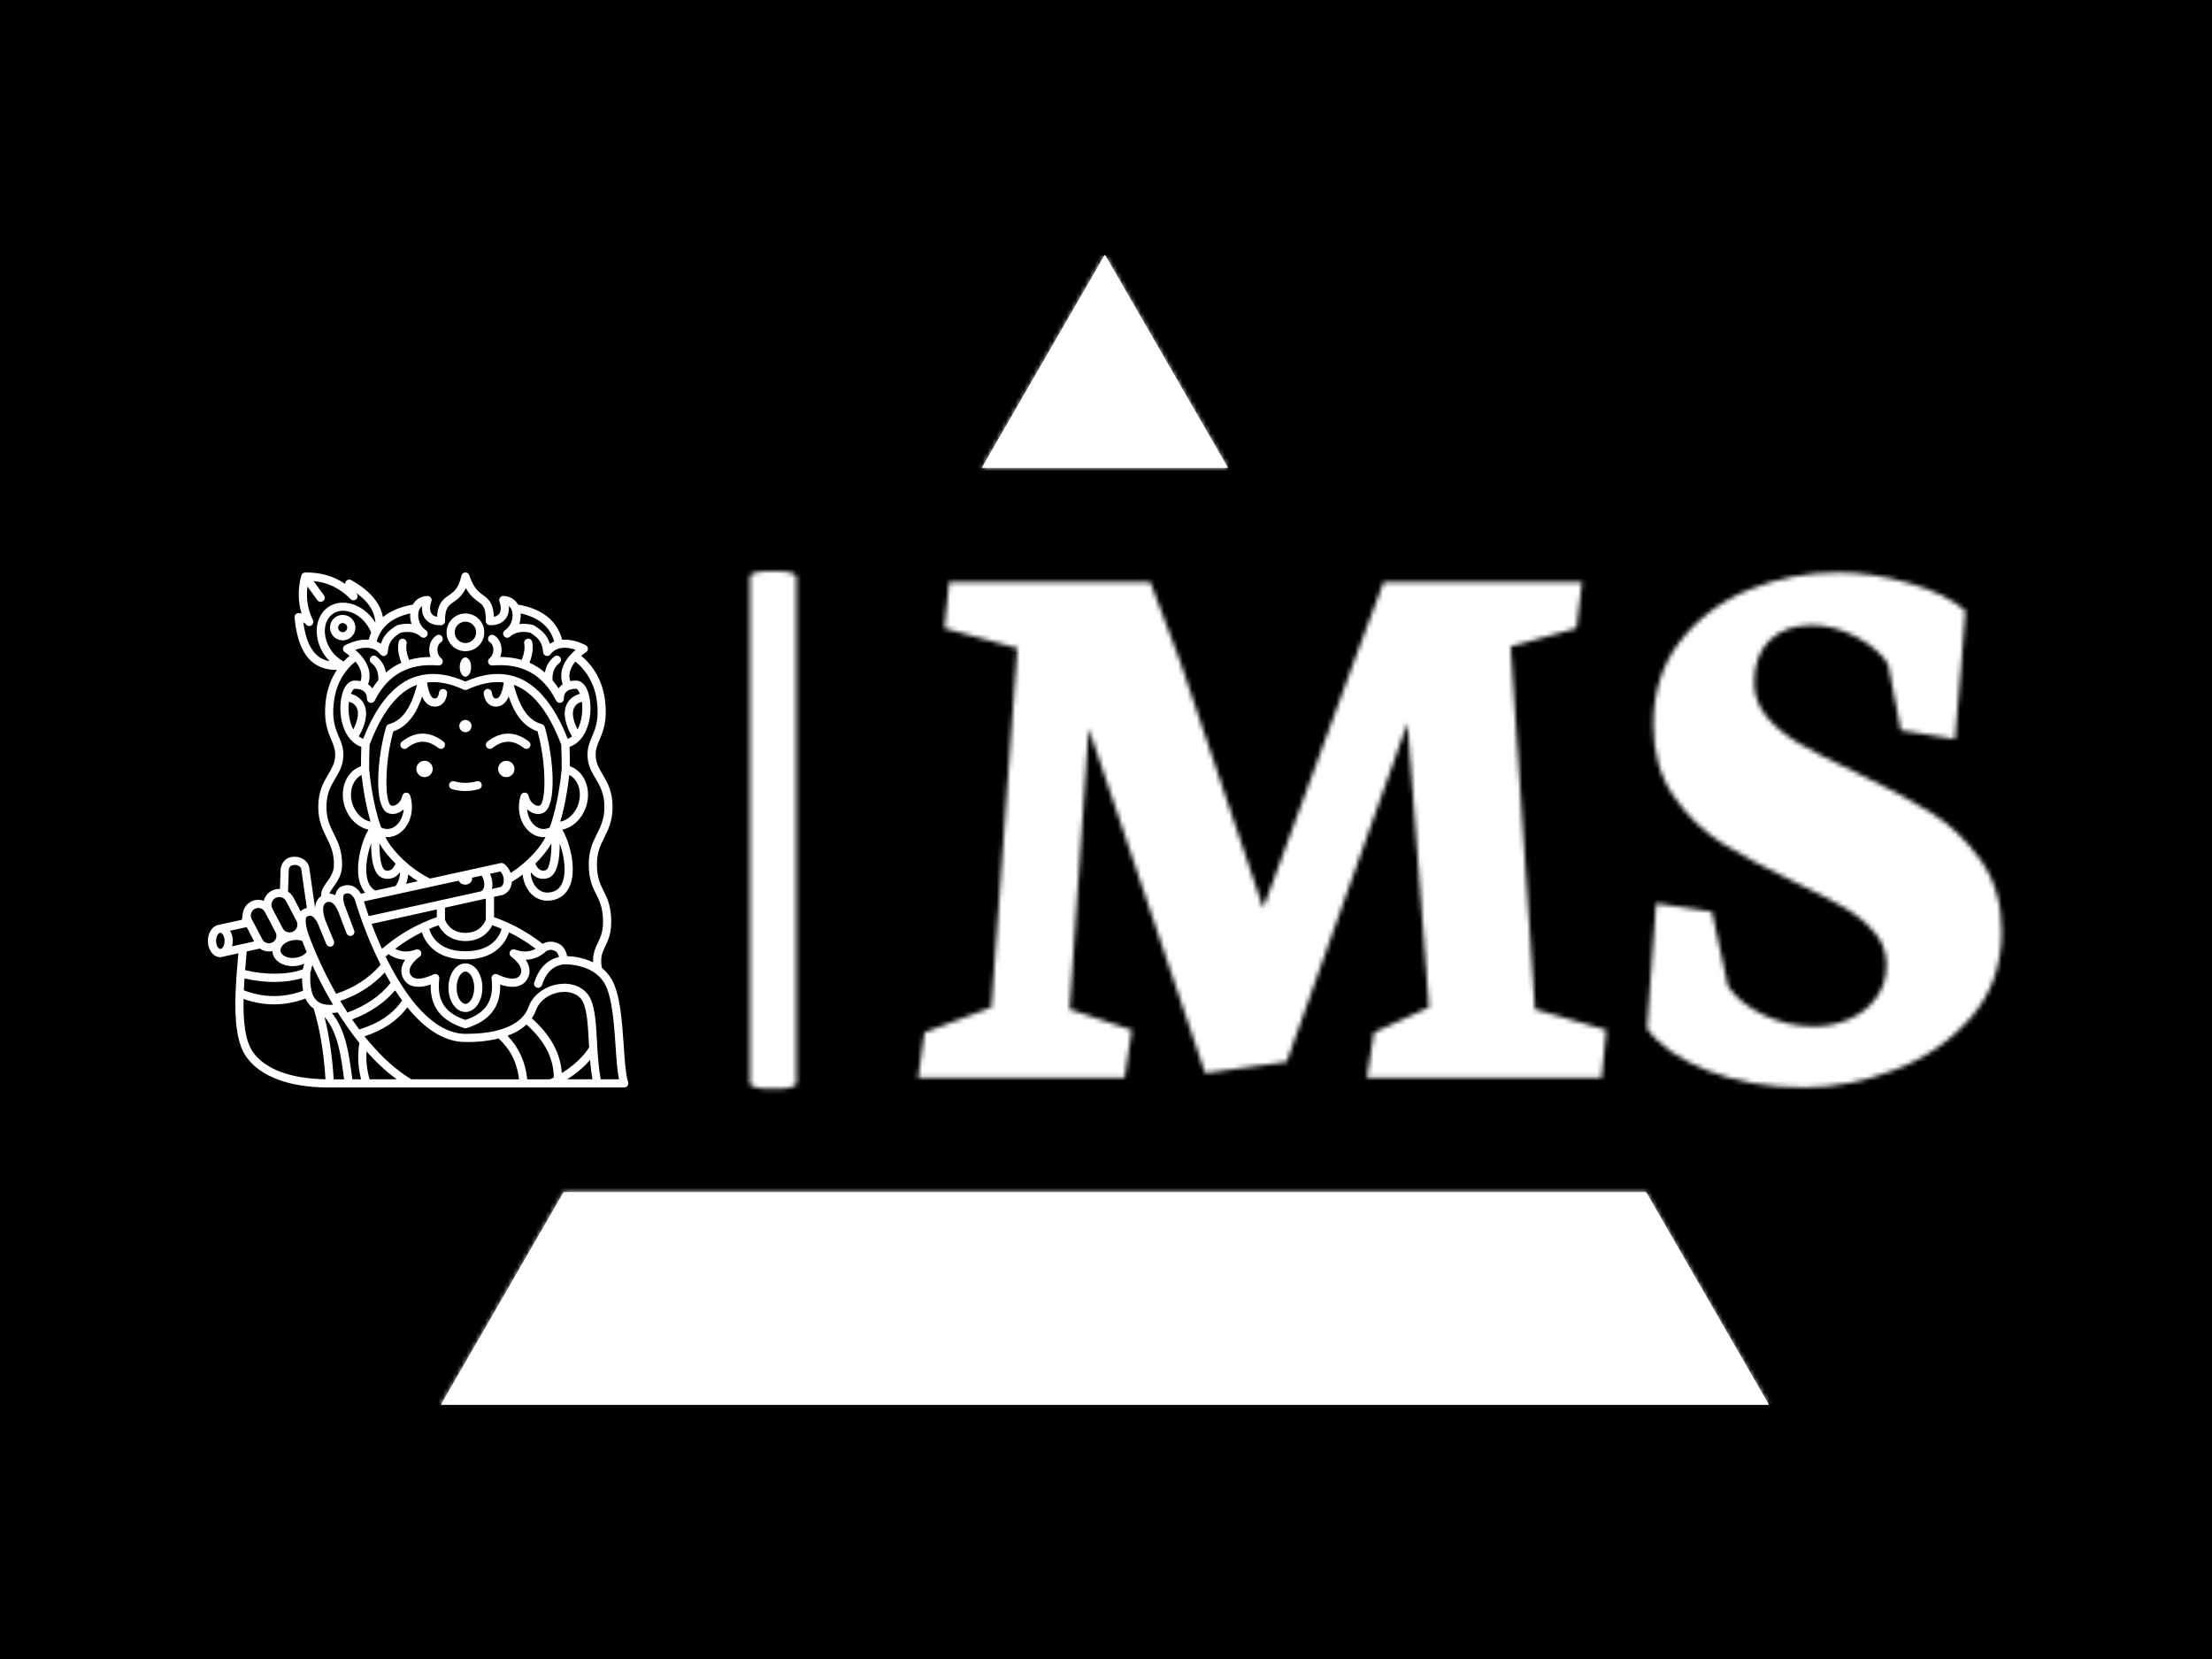 <svg xmlns="http://www.w3.org/2000/svg" version="1.1" xmlns:xlink="http://www.w3.org/1999/xlink" xmlns:svgjs="http://svgjs.dev/svgjs" width="1000" height="750" viewBox="0 0 1000 750"><rect width="1000" height="750" fill="#000000"></rect><g transform="matrix(0.834,0,0,0.834,82.495,115.419)"><svg viewBox="0 0 396 247" data-background-color="#ffffff" preserveAspectRatio="xMidYMid meet" height="623" width="1000" xmlns="http://www.w3.org/2000/svg" xmlns:xlink="http://www.w3.org/1999/xlink"><g id="tight-bounds" transform="matrix(1,0,0,1,0.24,-0.1)"><svg viewBox="0 0 395.52 247.2" height="247.2" width="395.52"><rect width="395.52" height="247.2" fill="#ffffff" mask="url(#3efbcbda-a7f6-4de2-8c2a-63e9644ee64b)" data-fill-palette-color="tertiary"></rect><g><svg></svg></g><g><svg viewBox="0 0 395.52 247.2" height="247.2" width="395.52"><g><path xmlns="http://www.w3.org/2000/svg" d="M55.039 247.2l26.403-45.732 232.636 0 26.403 45.732zM197.76 0l26.403 45.732-52.806 0z" fill="#ffffff" fill-rule="nonzero" stroke="none" stroke-width="1" stroke-linecap="butt" stroke-linejoin="miter" stroke-miterlimit="10" stroke-dasharray="" stroke-dashoffset="0" font-family="none" font-weight="none" font-size="none" text-anchor="none" style="mix-blend-mode: normal" data-fill-palette-color="tertiary"></path></g><g transform="matrix(1,0,0,1,4.989,67.98)"><svg viewBox="0 0 385.541 111.24" height="111.24" width="385.541"><g><svg viewBox="0 0 387.469 111.796" height="111.24" width="385.541"><g></g><g transform="matrix(1,0,0,1,153.365,0.278)"><svg viewBox="0 0 234.103 111.24" height="111.24" width="234.103"><g id="textblocktransform"><svg viewBox="0 0 234.103 111.24" height="111.24" width="234.103" id="textblock"><g><svg viewBox="0 0 234.103 111.24" height="111.24" width="234.103"><g transform="matrix(1,0,0,1,0,0)"><svg width="234.103" viewBox="1.05 -30.96 66.38 31.55" height="111.24" data-palette-color="url(#46855add-472d-402d-a687-b8fde06ad52d)"></svg></g></svg></g></svg></g></svg></g><g transform="matrix(1,0,0,1,0,0.278)"><svg viewBox="0 0 90.811 111.24" height="111.24" width="90.811"><g><svg xmlns="http://www.w3.org/2000/svg" xmlns:xlink="http://www.w3.org/1999/xlink" version="1.1" x="0" y="0" viewBox="0 0.001 102.86 125.999" style="enable-background:new 0 0 102.859 126.001;" xml:space="preserve" width="90.811" height="111.24" class="icon-icon-0" data-fill-palette-color="accent" id="icon-0"><g fill="#001f3f" data-fill-palette-color="accent"><path d="M59.728 53.013c1.084 0.308 2.185 0.463 3.272 0.463s2.188-0.155 3.272-0.463c0.531-0.15 0.84-0.703 0.689-1.234-0.15-0.531-0.704-0.842-1.234-0.689-1.813 0.514-3.642 0.514-5.455 0-0.53-0.152-1.084 0.158-1.234 0.689C58.887 52.309 59.196 52.862 59.728 53.013z" fill="#ffffff" data-fill-palette-color="accent"></path><path d="M69.614 42.952c2.621-2.051 5.062-2.052 7.685 0 0.183 0.144 0.4 0.213 0.616 0.213 0.297 0 0.591-0.132 0.788-0.384 0.34-0.435 0.264-1.063-0.171-1.403-3.32-2.6-6.83-2.6-10.15 0-0.435 0.34-0.512 0.969-0.171 1.403S69.18 43.293 69.614 42.952z" fill="#ffffff" data-fill-palette-color="accent"></path><path d="M47.469 41.378c-0.435 0.34-0.512 0.969-0.171 1.403s0.97 0.512 1.404 0.171c2.623-2.052 5.063-2.05 7.685 0 0.183 0.144 0.4 0.213 0.616 0.213 0.297 0 0.591-0.132 0.788-0.384 0.34-0.435 0.264-1.063-0.171-1.403C54.298 38.777 50.789 38.777 47.469 41.378z" fill="#ffffff" data-fill-palette-color="accent"></path><path d="M63 19.271c2.546 0 4.617-2.071 4.617-4.617S65.546 10.037 63 10.037s-4.617 2.071-4.617 4.617S60.454 19.271 63 19.271zM63 12.037c1.443 0 2.617 1.174 2.617 2.617S64.443 17.271 63 17.271s-2.617-1.174-2.617-2.617S61.557 12.037 63 12.037z" fill="#ffffff" data-fill-palette-color="accent"></path><path d="M36.087 13.499c0-1.717-1.396-3.113-3.113-3.113s-3.113 1.396-3.113 3.113c0 1.716 1.396 3.112 3.113 3.112S36.087 15.215 36.087 13.499zM32.974 14.611c-0.614 0-1.113-0.499-1.113-1.112 0-0.614 0.499-1.113 1.113-1.113s1.113 0.499 1.113 1.113C34.087 14.112 33.588 14.611 32.974 14.611z" fill="#ffffff" data-fill-palette-color="accent"></path><path d="M63 95.643c-2.327 0-4.149 2.612-4.149 5.947 0 3.334 1.822 5.946 4.149 5.946s4.149-2.612 4.149-5.946C67.149 98.256 65.327 95.643 63 95.643zM63 105.537c-1.017 0-2.149-1.621-2.149-3.946 0-2.326 1.132-3.947 2.149-3.947s2.149 1.621 2.149 3.947C65.149 103.916 64.017 105.537 63 105.537z" fill="#ffffff" data-fill-palette-color="accent"></path><path d="M102.806 125.265c0.02-0.071 0.04-0.14 0.044-0.216 0.001-0.017 0.01-0.031 0.01-0.048 0-0.048-0.021-0.089-0.027-0.135-0.007-0.052 0.001-0.103-0.015-0.155-0.066-0.218-0.123-0.435-0.179-0.65-0.478-1.852-0.687-4.967-0.908-8.265-0.404-6.022-0.862-12.848-3.088-16.469-0.636-1.036-1.408-1.868-2.242-2.55-0.126-0.605-0.197-1.201-0.187-1.809 0.023-1.476 0.474-2.415 0.996-3.503 0.773-1.613 1.65-3.442 1.428-7.168-0.186-3.108-1.026-4.785-1.839-6.406-0.815-1.626-1.584-3.161-1.625-6.313-0.039-3.033 0.857-4.835 1.805-6.742 0.994-2 2.022-4.067 2.022-7.479 0-3.852-1.303-6.044-2.453-7.979-0.845-1.422-1.575-2.649-1.673-4.38-0.093-1.614 0.371-2.715 0.958-4.108 0.86-2.044 1.932-4.588 1.338-9.492-0.742-6.138-4.079-9.581-5.835-10.999 0.365-0.304 0.76-0.603 1.191-0.896 0.295-0.201 0.46-0.544 0.435-0.899-0.026-0.355-0.239-0.671-0.56-0.827-2.096-1.02-4.04-1.448-5.734-1.317-1.269-4.684-4.897-7.568-10.789-8.594-0.729-1.283-1.999-2.057-3.576-2.106-0.349-0.039-0.643 0.143-0.838 0.407-0.195 0.266-0.247 0.61-0.138 0.921 0.447 1.282 0.425 2.353-0.06 3.014-0.316 0.43-0.8 0.645-1.294 0.742-0.175-3.259-1.198-4.253-2.688-5.33-1.065-0.771-2.272-1.644-3.334-4.828-0.142-0.425-0.554-0.71-0.998-0.683-0.448 0.022-0.827 0.34-0.926 0.777-0.722 3.173-1.866 3.967-3.077 4.808-1.32 0.917-2.68 1.861-2.912 5.257-0.498-0.097-0.985-0.311-1.302-0.743-0.485-0.661-0.507-1.731-0.06-3.014 0.108-0.311 0.057-0.655-0.138-0.921-0.195-0.265-0.489-0.446-0.838-0.407-1.576 0.049-2.846 0.824-3.576 2.106-3.039 0.529-5.48 1.548-7.3 3.059-0.692-3.541-3.245-6.518-7.759-9.048-0.293-0.165-0.651-0.172-0.949-0.016-0.299 0.154-0.5 0.449-0.535 0.784-0.005 0.05-0.01 0.099-0.014 0.147-2.819-1.905-6.102-2.839-9.757-2.789-0.045 0.001-0.085 0.017-0.128 0.023-0.043 0.006-0.084 0.011-0.127 0.023-0.092 0.026-0.177 0.066-0.257 0.116-0.019 0.012-0.041 0.014-0.06 0.027-0.004 0.003-0.006 0.008-0.011 0.011-0.097 0.072-0.179 0.162-0.245 0.265-0.019 0.031-0.028 0.064-0.044 0.097-0.029 0.058-0.063 0.112-0.08 0.176-0.868 3.212-0.851 6.322 0.045 9.278-0.204-0.031-0.419-0.055-0.646-0.07-0.294-0.009-0.58 0.091-0.785 0.301s-0.307 0.5-0.279 0.792c0.509 5.359 1.96 8.939 4.435 10.944 1.525 1.235 3.447 1.856 5.728 1.856 0.068 0 0.144-0.012 0.213-0.013-1.227 1.839-2.346 4.321-2.739 7.566-0.593 4.904 0.478 7.448 1.338 9.492 0.587 1.394 1.051 2.494 0.958 4.109-0.099 1.729-0.829 2.957-1.673 4.379C28.303 51.312 27 53.505 27 57.356c0 3.412 1.028 5.479 2.022 7.479 0.948 1.907 1.844 3.709 1.805 6.742-0.023 1.813-0.885 3.01-1.718 4.166-0.748 1.039-1.503 2.11-1.396 3.433-0.908 0.607-1.411 1.608-1.496 2.902L24.77 72.025c-0.207-0.854-1.223-2.472-3.588-2.472-2.463 0-3.295 1.94-3.394 3.024l-0.165 4.856c-0.67-0.031-1.355 0.093-1.99 0.425-0.925 0.484-1.606 1.301-1.917 2.298-0.02 0.064-0.024 0.129-0.04 0.193-0.989-0.373-2.122-0.353-3.129 0.175-1.14 0.598-1.846 1.694-2.009 2.881-0.002 0.013-0.011 0.023-0.013 0.036 0 0-0.082 0.559-0.207 1.531l-5.488 1.203c-0.005 0.001-0.008 0.005-0.013 0.006C1.222 86.332 0 88.005 0 90.138c0 2.233 1.335 3.982 3.039 3.985 0.001 0 0.002 0 0.003 0 0 0 0 0 0.001 0s0 0 0 0c0.002 0 0.003-0.001 0.005-0.001 0.069 0 0.14-0.008 0.211-0.023l0.046-0.01c0.188-0.02 0.37-0.059 0.546-0.121l3.597-0.794-0.05 0.589c-0.249 2.893-0.515 6.02-0.628 9.1-0.001 0.024-0.003 0.046-0.002 0.07-0.221 6.139 0.181 12.075 2.612 15.545 3.401 4.854 10.546 7.522 20.128 7.522 0.039 0 0.079 0 0.117 0h0.168 72.067c0 0 0 0 0 0 0 0 0 0 0 0 0.096 0 0.194-0.014 0.291-0.043 0.018-0.005 0.03-0.019 0.047-0.025 0.065-0.024 0.12-0.06 0.178-0.096 0.054-0.033 0.109-0.062 0.155-0.104 0.045-0.041 0.078-0.092 0.115-0.141 0.041-0.054 0.082-0.104 0.111-0.165C102.78 125.376 102.79 125.32 102.806 125.265zM99.734 115.93c0.217 3.234 0.41 6.056 0.841 8.071h-4.483c-0.468-2.61-0.673-5.298-0.814-7.649l-0.094-1.668c-0.281-5.08-0.523-9.467-2.422-11.701-1.622-1.904-4.319-2.74-7.211-2.226-3.287 0.579-6.068 2.72-7.069 5.41-0.021 0.05-0.048 0.119-0.081 0.207-0.148 0.398-0.456 1.228-1.278 2.185-1.305 1.517-3.313 2.656-5.97 3.389-2.262 0.629-5.052 0.938-8.148 0.934-5.018-0.021-9.569-3.656-13.424-8.733-0.018-0.029-0.038-0.054-0.06-0.081-0.952-1.26-1.86-2.609-2.724-4.012-0.027-0.057-0.06-0.109-0.098-0.16-0.81-1.326-1.579-2.696-2.304-4.089-0.031-0.089-0.073-0.169-0.129-0.247-0.271-0.526-0.537-1.053-0.796-1.583 0.234-0.205 0.468-0.405 0.701-0.601 1.263 0.875 2.625 1.351 4.089 1.374-0.931 1.38-1.391 3.081-0.358 4.777 1.424 2.342 4.354 2.075 6.599 1.283-0.134 5.432 2.504 8.844 8.196 10.671 0.1 0.032 0.203 0.048 0.306 0.048s0.206-0.016 0.306-0.048c5.692-1.827 8.331-5.239 8.196-10.671 2.247 0.792 5.175 1.058 6.599-1.283 1.033-1.696 0.573-3.396-0.358-4.776 1.735-0.027 3.337-0.653 4.786-1.878 0.012-0.01 0.017-0.026 0.029-0.037 0.012-0.011 0.029-0.015 0.041-0.028 0.009-0.011 0.97-0.966 2.434-0.137 0.475 0.27 0.727 0.867 0.853 1.394-2.888 0.684-4.926 2.771-6.053 6.24-0.17 0.525 0.117 1.089 0.643 1.26 0.103 0.033 0.207 0.049 0.309 0.049 0.422 0 0.814-0.269 0.951-0.691 0.999-3.077 2.748-4.728 5.342-5.052 0.289-0.009 6.947-0.238 9.858 4.505C98.906 103.575 99.365 110.425 99.734 115.93zM78.13 124.001c-0.434-4.181-2.04-7.76-4.817-10.657 1.871-0.693 3.421-1.611 4.621-2.749 4.454 3.977 6.647 8.229 6.688 12.958-0.294 0.151-0.588 0.302-0.898 0.449H78.13zM49.765 124.001c-2.537-1.55-5.04-3.559-7.443-5.991-1.146-1.166-2.305-2.453-3.44-3.823-0.19-0.232-0.376-0.466-0.563-0.701 4.643-1.535 8.092-3.871 10.466-7.102 3.921 4.87 8.681 8.474 14.211 8.497 3.091 0.035 5.801-0.29 8.123-0.874 2.904 2.676 4.547 5.96 5.003 9.994H49.765zM39.565 124.001c-0.662-2.263-0.915-4.55-0.749-6.831 0.693 0.782 1.389 1.539 2.082 2.244 1.721 1.743 3.498 3.263 5.303 4.587H39.565zM28.51 108.701c3.296 3.8 4.067 9.661 4.756 14.909l0.052 0.392h-2.542C30.422 118.311 29.676 113.266 28.51 108.701zM8.96 99.322c2.449 0.567 4.936 0.867 7.299 0.867 2.465 0 4.775-0.322 6.773-0.933 0.01 1.159 0.106 2.168 0.279 3.061-4.74 1.795-9.726 1.764-14.519-0.096C8.835 101.255 8.894 100.286 8.96 99.322zM18.041 91.543c0.464-0.723 1.397-1.292 2.496-1.523 0.007-0.001 0.058-0.016 0.095-0.027 0.106-0.018 0.214-0.021 0.319-0.048 0.762-0.1 1.498-0.02 2.133 0.21 0.092 0.255 0.453 1.229 1.068 2.708-0.041 0.052-0.066 0.107-0.112 0.158-0.531 0.587-1.381 1.027-2.335 1.208-1.847 0.352-3.644-0.34-3.917-1.507C17.699 92.337 17.785 91.94 18.041 91.543zM25.27 84.013c0.559 0.176 1.154 0.864 1.619 1.86 0.07 0.188 0.134 0.341 0.171 0.423 0.002 0.006 0.007 0.011 0.01 0.017l0.002 0.004c0 0 0 0 0 0 0.002 0.005 0.001 0.011 0.003 0.016l1.894 4.596c0.159 0.386 0.532 0.619 0.925 0.619 0.127 0 0.256-0.024 0.38-0.075 0.511-0.211 0.754-0.795 0.544-1.306l-1.894-4.596c-0.003-0.007-0.01-0.012-0.013-0.019-0.01-0.027-0.017-0.058-0.029-0.081-0.001-0.003-0.004-0.011-0.006-0.014-0.003-0.007-0.002-0.015-0.005-0.022l-0.124-0.3c-0.324-0.883-1.253-3.803 0.335-4.446 1.283-0.515 2.244 0.955 2.828 2.301 0.033 0.071 0.06 0.138 0.112 0.281 0.038 0.087 0.063 0.163 0.084 0.221l0.051 0.147c0 0.001 0.001 0.002 0.002 0.003 0.006 0.018 0.013 0.039 0.015 0.042l1.74 4.6c0.196 0.517 0.772 0.777 1.289 0.582 0.517-0.195 0.777-0.772 0.581-1.289l-1.724-4.553-0.066-0.194c-0.033-0.095-0.077-0.217-0.106-0.273-0.04-0.12-0.092-0.253-0.133-0.335-0.001-0.003-0.002-0.005-0.003-0.007l-0.362-0.962c-0.176-0.492-0.443-1.708-0.15-2.322 0.079-0.165 0.189-0.262 0.366-0.323 0.437-0.152 0.814-0.146 1.152 0.02 0.693 0.338 1.14 1.272 1.24 1.562 0.094 0.326 0.689 2.349 1.746 5.254 0.001 0.006-0.001 0.012 0 0.018 0.011 0.05 0.038 0.09 0.056 0.136 1.05 2.871 2.545 6.573 4.463 10.384-2.862 3.295-6.442 5.624-10.899 7.094-4.177-7.379-6.397-13.581-6.443-13.707-0.029-0.07-0.052-0.14-0.08-0.211-0.018-0.074-0.046-0.141-0.079-0.207-0.831-2.181-1.105-4.415-0.541-4.743C24.745 83.902 25.07 83.95 25.27 84.013zM38.867 74.334c-0.397-2.477 0.19-5.627 1.069-8.059-0.036 3.598 0.474 7.875 3.001 8.537 1.022 0.269 2.002 0.15 2.835-0.342 0.519-0.307 0.917-0.723 1.232-1.151 0.023 1.147-0.401 2.46-1.118 3.422l-4.933 1.081C39.848 77.221 39.143 76.054 38.867 74.334zM62.578 28.676c0.013 0.006 0.027 0.004 0.04 0.01 0.066 0.028 0.136 0.037 0.207 0.05 0.059 0.011 0.116 0.028 0.175 0.028 0.057 0 0.113-0.017 0.17-0.027 0.073-0.013 0.144-0.023 0.212-0.051 0.013-0.005 0.027-0.004 0.04-0.01 3.25-1.511 6.248-2.092 8.957-1.762-0.211 1.723-0.798 3.682-1.637 3.871-0.411 0.091-0.602 0.002-0.708-0.077-0.365-0.266-0.542-0.982-0.569-1.282-0.044-0.551-0.527-0.961-1.077-0.917-0.55 0.045-0.96 0.527-0.916 1.077 0.015 0.188 0.182 1.854 1.374 2.73 0.34 0.251 0.864 0.507 1.585 0.507 0.23 0 0.48-0.026 0.75-0.087 1.169-0.263 1.917-1.248 2.401-2.388 1.255 3.749 3.29 7.258 7.054 8.531 2.275 8.121 2.037 17.417 0.565 18.132-0.297 0.145-0.712 0.103-1.141-0.113-0.791-0.398-1.417-1.268-1.597-2.216-0.084-0.449-0.463-0.784-0.92-0.813-0.455-0.022-0.875 0.256-1.014 0.691-1.074 3.333-0.146 7.025 2.255 8.979 0.999 0.812 2.155 1.223 3.339 1.223 0.158 0 0.317-0.018 0.476-0.032-0.15 0.295-0.302 0.578-0.457 0.836-1.373 2.288-4.179 5.468-8.081 7.96-0.334-0.941-0.913-1.765-1.676-2.277-0.227-0.151-0.505-0.204-0.771-0.146L54.34 74.889c-5.119-2.544-8.841-6.587-10.482-9.324-0.155-0.258-0.307-0.541-0.457-0.836 0.159 0.015 0.318 0.032 0.476 0.032 1.184 0 2.34-0.411 3.339-1.223 2.401-1.953 3.329-5.646 2.255-8.979-0.14-0.436-0.562-0.715-1.014-0.691-0.457 0.028-0.835 0.363-0.92 0.813-0.179 0.948-0.806 1.817-1.597 2.216-0.429 0.216-0.845 0.257-1.141 0.113-1.472-0.715-1.71-10.011 0.565-18.132 3.764-1.273 5.799-4.782 7.054-8.531 0.484 1.14 1.232 2.126 2.401 2.388 0.271 0.061 0.521 0.087 0.75 0.087 0.72 0 1.245-0.256 1.585-0.507 1.192-0.877 1.359-2.543 1.374-2.73 0.044-0.548-0.363-1.026-0.911-1.073-0.552-0.061-1.032 0.359-1.082 0.907-0.028 0.306-0.205 1.022-0.57 1.288-0.106 0.079-0.296 0.168-0.708 0.077-0.839-0.189-1.426-2.147-1.637-3.871C56.331 26.584 59.328 27.164 62.578 28.676zM84.037 66.276c0.01 3.398-0.468 6.336-1.482 6.603-0.503 0.131-0.93 0.092-1.304-0.127-0.564-0.33-0.943-1.021-1.141-1.509 1.665-1.649 2.934-3.293 3.748-4.648C83.918 66.494 83.977 66.382 84.037 66.276zM80.228 74.471c0.833 0.492 1.814 0.609 2.834 0.343 2.52-0.661 3.034-4.916 3.002-8.508 0.949 2.621 1.579 6.089 0.936 8.687-0.438 1.771-1.369 2.812-2.847 3.182-1.385 0.345-2.577 0.061-3.54-0.854-1.138-1.08-1.644-2.723-1.623-3.992C79.305 73.754 79.711 74.165 80.228 74.471zM88.412 49.545c2.269 1.168 3.234 4.36 2.127 7.371-0.797 2.166-2.507 3.698-4.346 4.058C87.157 57.785 87.922 53.881 88.412 49.545zM86.441 42.141c0.1 2.251 0.111 4.266 0.112 5.985-0.56 5.637-1.616 10.686-2.949 14.282-1.24 0.583-2.492 0.444-3.557-0.421-0.981-0.799-1.813-2.261-1.953-4.048 0.323 0.298 0.682 0.55 1.067 0.744 0.989 0.499 2.051 0.544 2.914 0.126 3.437-1.669 2.475-13.753 0.331-21.013-0.099-0.334-0.364-0.593-0.7-0.683-3.216-0.863-5.366-3.857-6.87-9.611 0.147 0.053 0.298 0.091 0.442 0.15C79.734 29.474 83.489 34.35 86.441 42.141zM74.224 94.02c0.034 0.023 3.424 2.406 2.171 4.466-1.254 2.06-5.495-0.116-5.538-0.14-0.329-0.175-0.728-0.152-1.034 0.058-0.307 0.21-0.473 0.572-0.429 0.942 0.629 5.352-1.285 8.397-6.392 10.128-5.107-1.73-7.021-4.776-6.392-10.128 0.043-0.37-0.122-0.733-0.43-0.943-0.308-0.209-0.706-0.23-1.035-0.056-0.042 0.023-4.277 2.208-5.537 0.139-1.253-2.06 2.137-4.442 2.171-4.466 0.415-0.287 0.551-0.838 0.318-1.285-0.233-0.446-0.762-0.65-1.234-0.476-1.888 0.702-3.548 0.629-5.046-0.2 2.279-1.725 4.494-3.041 6.513-4.029 0.752 2.268 3.173 6.646 10.668 6.646 7.497 0 9.921-4.378 10.673-6.644 2.007 0.984 4.229 2.3 6.514 4.029-1.497 0.828-3.158 0.901-5.047 0.199-0.473-0.174-1.001 0.029-1.234 0.476C73.673 93.182 73.81 93.733 74.224 94.02zM47.509 104.717c-2.232 3.29-5.675 5.617-10.488 7.085-0.6-0.804-1.179-1.615-1.736-2.429 4.415-1.698 7.946-4.094 10.518-7.153C46.35 103.073 46.918 103.906 47.509 104.717zM34.145 107.666c-0.615-0.949-1.2-1.894-1.756-2.828 4.36-1.501 7.938-3.789 10.862-6.959 0.457 0.849 0.938 1.695 1.436 2.534C42.231 103.554 38.692 105.989 34.145 107.666zM40.038 85.977l15.961-3.525 0 1.889c-1.046 0.356-2.217 0.81-3.475 1.381-0.001 0-0.001 0-0.002 0.001-2.973 1.349-6.44 3.365-9.945 6.362C41.625 90.009 40.776 87.945 40.038 85.977zM63 92.676c-6.619 0-8.397-3.849-8.853-5.476 0.799-0.34 1.568-0.643 2.268-0.887 0.849 1.699 2.88 3.863 6.585 3.863 3.704 0 5.734-2.163 6.581-3.863 0.698 0.243 1.465 0.54 2.277 0.887C71.402 88.824 69.625 92.676 63 92.676zM67.998 84.911c-0.188 0.549-1.303 3.265-4.998 3.265-3.698 0-4.811-2.704-5.002-3.265l0.001-2.9 10.001-2.209L67.998 84.911zM69.471 77.428c0.047-0.195 0.1-0.387 0.121-0.596 0.102-1.019-0.128-2.157-0.579-3.111l2.556-0.56c0.56 0.58 0.897 1.594 0.793 2.492-0.054 0.466-0.242 1.065-0.829 1.319L69.471 77.428zM41.963 66.276c0.06 0.106 0.119 0.217 0.179 0.318 0.808 1.347 2.098 2.986 3.756 4.631-0.193 0.482-0.574 1.187-1.144 1.522-0.373 0.222-0.801 0.264-1.31 0.13C42.431 72.612 41.953 69.674 41.963 66.276zM51.383 75.537l-2.912 0.638c0.289-0.736 0.465-1.514 0.519-2.276C49.746 74.47 50.538 75.021 51.383 75.537zM44.294 37.114c-0.336 0.09-0.601 0.349-0.7 0.683-2.145 7.26-3.106 19.344 0.331 21.013 0.861 0.418 1.924 0.373 2.913-0.126 0.386-0.194 0.745-0.446 1.067-0.744-0.139 1.787-0.971 3.249-1.953 4.048-1.065 0.865-2.317 1.003-3.557 0.421-1.332-3.596-2.389-8.645-2.949-14.282 0-1.719 0.011-3.734 0.112-5.985 2.952-7.791 6.707-12.667 11.163-14.488 0.144-0.059 0.296-0.097 0.442-0.149C49.66 33.257 47.51 36.251 44.294 37.114zM37.588 49.545c0.49 4.336 1.255 8.239 2.219 11.427-1.836-0.363-3.549-1.891-4.346-4.057C34.354 53.904 35.319 50.712 37.588 49.545zM61.357 75.399c0.237 0.567 0.857 0.974 1.592 0.974 0.939 0 1.699-0.66 1.699-1.473 0-0.074-0.013-0.145-0.025-0.216l2.354-0.516c0.401 0.615 0.713 1.582 0.624 2.467-0.062 0.621-0.31 1.078-0.728 1.368L39.349 84.08c-0.444-1.266-0.838-2.474-1.177-3.601L61.357 75.399zM25.051 97.985l0.489-1.942c1.131 2.473 2.641 5.521 4.513 8.76 0.016 0.026 0.028 0.054 0.046 0.078 0.17 0.294 0.342 0.589 0.519 0.887-1.763 0.117-3.062-0.193-3.927-0.953C25.436 103.715 24.916 101.54 25.051 97.985zM35.249 123.349c-0.706-5.38-1.503-11.361-4.911-15.572 0.453-0.015 0.93-0.058 1.429-0.124 0.374 0.597 0.762 1.197 1.159 1.797 0.012 0.018 0.022 0.037 0.036 0.054 0.897 1.352 1.85 2.705 2.863 4.034 0.001 0.002 0.003 0.004 0.004 0.006 0.399 0.524 0.808 1.044 1.225 1.559-0.492 2.965-0.355 5.95 0.426 8.897h-2.144L35.249 123.349zM79.239 109.079c0.617-0.895 0.9-1.644 1.036-2.009l0.062-0.161c0.776-2.083 2.958-3.725 5.56-4.183 2.187-0.387 4.186 0.194 5.341 1.552 1.462 1.721 1.698 5.992 1.948 10.516l0.079 1.385c-0.456 0.776-2.334 3.605-6.685 6.281C86.241 117.563 83.826 113.164 79.239 109.079zM93.483 119.269c0.131 1.583 0.315 3.174 0.579 4.731h-6.175C90.554 122.324 92.347 120.606 93.483 119.269zM95.185 31.638c0.529 4.378-0.348 6.461-1.196 8.476-0.633 1.503-1.23 2.922-1.112 4.999 0.127 2.218 1.054 3.778 1.951 5.287C95.896 52.196 97 54.055 97 57.356c0 2.942-0.881 4.714-1.813 6.59-1.012 2.035-2.059 4.141-2.014 7.657 0.046 3.611 0.957 5.427 1.837 7.184 0.755 1.507 1.469 2.93 1.63 5.629 0.191 3.209-0.534 4.722-1.235 6.185-0.571 1.19-1.161 2.422-1.192 4.335-0.003 0.153 0.018 0.302 0.022 0.453-2.454-1.212-5.006-1.476-6.347-1.52-0.18-0.921-0.647-2.246-1.864-2.938-1.68-0.951-3.181-0.605-4.121-0.07-4.51-3.518-8.828-5.466-11.904-6.513l0.001-4.988 2.046-0.452c0.046-0.011 0.093-0.024 0.137-0.041 1.211-0.457 2-1.545 2.167-2.984 0.007-0.064 0.004-0.129 0.009-0.193 0.939-0.559 1.828-1.153 2.655-1.776 0.135 1.786 0.956 3.654 2.224 4.858 1.071 1.016 2.397 1.541 3.837 1.541 0.51 0 1.034-0.065 1.565-0.199 2.2-0.551 3.688-2.156 4.302-4.641 0.986-3.987-0.47-9.541-2.234-12.548 2.47-0.526 4.67-2.496 5.708-5.319 1.534-4.17-0.082-8.703-3.602-10.104-0.083-0.033-0.175-0.059-0.263-0.089-0.003-1.407-0.022-2.988-0.088-4.725 1.039-0.36 1.915-0.984 2.634-1.79 0.038-0.045 0.081-0.085 0.11-0.135 1.862-2.189 2.619-5.63 2.329-8.847-0.301-3.34-1.619-5.43-3.439-5.453-0.036 0-0.071-0.001-0.107-0.001-0.474 0-0.917 0.042-1.331 0.121-0.541-1.507-0.099-3.165 1.239-4.767C91.289 22.895 94.497 25.952 95.185 31.638zM91.545 32.096c0.17 1.893-0.092 4.427-1.112 6.316-0.674-1.322-1.383-3.21-1.06-4.681 0.296-1.348 1.347-1.886 2.113-2.101C91.506 31.783 91.53 31.931 91.545 32.096zM84.715 16.908c-0.367 0.149-0.721 0.321-1.049 0.541-0.549-1.865-1.76-3.22-3.93-4.514-0.094-0.057-0.197-0.097-0.305-0.12-1.175-0.25-2.258-0.316-3.244-0.199 0.294-0.866 0.385-1.758 0.321-2.589C81.001 11.028 83.703 13.288 84.715 16.908zM52.383 8.216c-0.11 1.193 0.138 2.25 0.74 3.068 0.809 1.102 2.203 1.701 3.911 1.625 0.54-0.017 0.969-0.459 0.969-0.999 0-3.231 0.83-3.808 2.086-4.681 0.977-0.678 2.129-1.479 3.027-3.405 1.026 1.885 2.128 2.682 2.995 3.309 1.178 0.852 1.889 1.366 1.887 4.776 0 0.541 0.429 0.983 0.969 1 1.699 0.063 3.102-0.523 3.911-1.625 0.602-0.818 0.85-1.875 0.74-3.068 0.429 0.337 0.659 0.809 0.783 1.231 0.37 1.265 0.036 3.098-1.242 4.299-0.209 0.148-0.412 0.311-0.606 0.486-0.39 0.354-0.439 0.948-0.113 1.361 0.327 0.414 0.917 0.503 1.35 0.205 0.221-0.151 0.427-0.313 0.62-0.484 1.132-0.754 2.593-0.941 4.446-0.576 2.186 1.334 2.984 2.557 3.148 4.776 0.03 0.415 0.314 0.767 0.712 0.886 0.398 0.116 0.829-0.022 1.08-0.353 1.591-2.089 4.165-1.808 6.174-1.119-3.515 2.963-4.024 6.087-3.164 8.414-0.404 0.283-0.749 0.625-1.015 1.034-0.465-0.723-0.963-1.39-1.488-2.011-0.078-1.891 0.471-3.277 1.691-4.215 0.438-0.337 0.52-0.965 0.183-1.402-0.337-0.439-0.965-0.52-1.402-0.184-1.268 0.976-2.042 2.29-2.339 3.907-1.143-0.983-2.396-1.777-3.759-2.378 0.74-1.955 0.96-3.626 0.667-5.082-0.109-0.541-0.64-0.894-1.178-0.783-0.542 0.109-0.892 0.636-0.783 1.178 0.217 1.08 0.004 2.405-0.599 3.994-1.624-0.478-3.379-0.723-5.267-0.725 0.236-0.614 0.35-1.292 0.32-1.982-0.062-1.421-0.708-2.62-1.772-3.289-0.468-0.293-1.085-0.152-1.379 0.314-0.294 0.468-0.153 1.085 0.314 1.379 0.5 0.314 0.805 0.928 0.838 1.683 0.038 0.879-0.319 1.736-0.91 2.185-0.355 0.269-0.489 0.74-0.33 1.155s0.57 0.684 1.019 0.638c7.256-0.607 12.345 2.198 15.574 8.604 0.208 0.411 0.668 0.63 1.115 0.524 0.448-0.102 0.769-0.496 0.778-0.955 0.012-0.619 0.051-2.484 2.989-2.467 0.265 0.003 0.633 0.434 0.942 1.219-1.411 0.387-3.109 1.409-3.594 3.62-0.56 2.548 0.878 5.467 1.653 6.799-0.313 0.251-0.662 0.454-1.046 0.61-3.12-7.909-7.15-12.929-11.993-14.909-0.722-0.295-1.471-0.502-2.231-0.665-0.015-0.006-0.033-0.007-0.049-0.012-0.061-0.02-0.12-0.038-0.185-0.046-0.025-0.003-0.045-0.016-0.07-0.017-0.01 0-0.019 0.005-0.029 0.005-3.189-0.6-6.696-0.062-10.471 1.619-3.775-1.681-7.283-2.22-10.47-1.619-0.01 0-0.019-0.005-0.03-0.005-0.025 0.001-0.045 0.014-0.069 0.017-0.067 0.008-0.127 0.027-0.19 0.047-0.01 0.003-0.022 0.004-0.032 0.008-0.765 0.164-1.518 0.371-2.245 0.668-4.843 1.979-8.873 6.999-11.993 14.909-0.383-0.156-0.733-0.359-1.046-0.61 0.775-1.332 2.213-4.25 1.653-6.798-0.485-2.212-2.183-3.234-3.594-3.621 0.309-0.785 0.677-1.215 0.942-1.219 2.914-0.024 2.977 1.848 2.989 2.467 0.009 0.459 0.33 0.854 0.778 0.955 0.448 0.106 0.909-0.113 1.115-0.524 3.229-6.406 8.324-9.212 15.574-8.604 0.448 0.045 0.859-0.223 1.019-0.638s0.025-0.887-0.33-1.155c-0.591-0.448-0.948-1.306-0.91-2.185 0.033-0.755 0.339-1.368 0.838-1.683 0.468-0.294 0.608-0.911 0.314-1.379-0.293-0.468-0.91-0.606-1.379-0.314-1.064 0.669-1.71 1.868-1.772 3.289-0.03 0.69 0.084 1.368 0.32 1.982-1.888 0.002-3.643 0.246-5.267 0.725-0.603-1.59-0.816-2.914-0.599-3.995 0.109-0.542-0.242-1.068-0.783-1.178-0.543-0.113-1.069 0.242-1.178 0.783-0.292 1.456-0.073 3.127 0.667 5.082-1.362 0.602-2.615 1.395-3.759 2.378-0.297-1.618-1.071-2.932-2.339-3.908-0.437-0.335-1.066-0.256-1.402 0.184-0.337 0.438-0.255 1.065 0.183 1.402 1.22 0.938 1.769 2.324 1.691 4.215-0.525 0.622-1.023 1.288-1.488 2.011-0.265-0.407-0.611-0.748-1.016-1.031 0.861-2.327 0.353-5.452-3.164-8.416 2.009-0.688 4.583-0.969 6.174 1.119 0.251 0.33 0.682 0.467 1.08 0.353 0.398-0.119 0.682-0.471 0.712-0.886 0.164-2.22 0.963-3.442 3.148-4.776 1.852-0.366 3.314-0.178 4.446 0.576 0.192 0.171 0.399 0.333 0.62 0.484 0.434 0.297 1.023 0.21 1.35-0.205 0.326-0.413 0.277-1.008-0.113-1.361-0.194-0.176-0.396-0.338-0.606-0.486-1.277-1.201-1.611-3.034-1.241-4.299C51.724 9.024 51.954 8.553 52.383 8.216zM34.455 32.096c0.015-0.165 0.039-0.312 0.059-0.467 0.766 0.215 1.817 0.754 2.113 2.103 0.323 1.47-0.386 3.358-1.06 4.68C34.547 36.522 34.285 33.989 34.455 32.096zM33.182 21.783c-1.179-0.632-2.254-1.588-3.064-2.787-2.191-3.246-1.975-7.237 0.482-8.896 2.458-1.661 6.241-0.371 8.433 2.875 0.377 0.558 0.672 1.152 0.913 1.761-0.242 0.545-0.448 1.118-0.612 1.722-1.694-0.13-3.638 0.299-5.734 1.318-0.321 0.156-0.534 0.472-0.56 0.827-0.025 0.355 0.14 0.698 0.435 0.899 0.43 0.293 0.826 0.592 1.191 0.896C34.243 20.74 33.73 21.197 33.182 21.783zM49.492 10.026c-0.063 0.831 0.027 1.723 0.321 2.589-0.987-0.116-2.07-0.05-3.244 0.199-0.107 0.023-0.21 0.063-0.305 0.12-2.17 1.294-3.381 2.648-3.93 4.514-0.328-0.22-0.682-0.392-1.049-0.541C42.297 13.288 44.999 11.028 49.492 10.026zM23.339 12.203c0.291 0.134 0.499 0.32 0.708 0.562 0.329 0.38 0.889 0.455 1.308 0.178s0.566-0.822 0.345-1.273c-1.274-2.594-1.719-5.352-1.343-8.224l2.412 3.335c0.195 0.271 0.501 0.414 0.811 0.414 0.203 0 0.408-0.062 0.585-0.189 0.448-0.324 0.548-0.949 0.224-1.396l-2.542-3.513c3.515 0.352 6.483 1.791 9.019 4.385 0.011 0.011 0.021 0.021 0.032 0.032 0.386 0.394 1.018 0.398 1.412 0.014 0.394-0.386 0.402-1.018 0.018-1.412-0.009-0.01-0.019-0.02-0.028-0.028-0.061-0.063-0.118-0.127-0.17-0.191 3.107 2.176 4.663 4.598 4.855 7.463-0.1-0.166-0.185-0.34-0.294-0.502-2.809-4.16-7.838-5.688-11.209-3.414-3.372 2.277-3.83 7.514-1.021 11.674 0.389 0.576 0.832 1.106 1.311 1.591-1.113-0.199-2.072-0.615-2.884-1.273C25.049 18.944 23.883 16.245 23.339 12.203zM32.827 71.603c0.044-3.517-1.002-5.622-2.014-7.657C29.881 62.07 29 60.299 29 57.356c0-3.302 1.104-5.16 2.172-6.957 0.896-1.509 1.824-3.069 1.951-5.287 0.119-2.077-0.479-3.496-1.112-4.999-0.848-2.015-1.726-4.098-1.196-8.476 0.452-3.733 1.968-6.315 3.358-7.962 0.004-0.004 0.007-0.008 0.011-0.013 0.737-0.871 1.43-1.479 1.914-1.85 1.339 1.603 1.783 3.262 1.242 4.769-0.446-0.086-0.926-0.128-1.438-0.119-1.82 0.023-3.138 2.113-3.439 5.453-0.29 3.217 0.467 6.657 2.329 8.847 0.029 0.05 0.072 0.09 0.11 0.135 0.719 0.806 1.595 1.429 2.634 1.79-0.066 1.736-0.085 3.318-0.088 4.725-0.088 0.03-0.18 0.056-0.263 0.089-3.52 1.4-5.135 5.934-3.602 10.104 1.037 2.819 3.232 4.788 5.698 5.317-1.697 2.87-2.995 7.957-2.39 11.729 0.245 1.528 0.79 2.775 1.597 3.711l-1.054 0.231c-0.357-0.607-0.926-1.335-1.785-1.759-0.821-0.404-1.753-0.446-2.701-0.117-0.684 0.239-1.208 0.708-1.516 1.355-0.136 0.287-0.21 0.596-0.258 0.906-0.455-0.248-0.933-0.384-1.429-0.398 0.119-0.425 0.444-0.916 0.986-1.668C31.651 75.637 32.796 74.048 32.827 71.603zM19.782 72.718c0.042-0.35 0.263-1.164 1.4-1.164 1.22 0 1.56 0.701 1.637 0.924l1.378 9.596c-0.307 0.078-0.633 0.202-0.978 0.402-0.207 0.12-0.374 0.271-0.524 0.434l-1.783-3.403c-0.316-0.603-0.778-1.073-1.309-1.424L19.782 72.718zM15.624 80.753c0.152-0.486 0.485-0.885 0.937-1.122 0.282-0.147 0.584-0.218 0.883-0.218 0.688 0 1.354 0.372 1.695 1.022l2.535 4.836c0.237 0.452 0.284 0.97 0.132 1.457-0.152 0.486-0.485 0.885-0.937 1.122-0.105 0.055-0.214 0.097-0.324 0.131-0.002 0-0.004 0-0.006 0.001v0.001c-0.012 0.002-0.025 0.004-0.037 0.006-0.113 0.012-0.234 0.034-0.373 0.072-0.238 0.018-0.48-0.006-0.716-0.079-0.486-0.152-0.884-0.484-1.121-0.934l-0.687-1.311-1.848-3.528C15.519 81.758 15.472 81.24 15.624 80.753zM11.474 82.297c0.271-0.142 0.561-0.209 0.847-0.209 0.661 0 1.3 0.357 1.627 0.981l1.303 2.486 1.267 2.418c0 0.001 0.001 0.001 0.002 0.002l0.035 0.066c0.469 0.896 0.123 2.006-0.772 2.475-0.434 0.228-0.929 0.272-1.397 0.126-0.467-0.146-0.85-0.465-1.077-0.898l-2.606-4.973C10.233 83.876 10.579 82.766 11.474 82.297zM8.261 90.946c-0.008 0.002-0.015 0.003-0.023 0.005l-2.334 0.516c0.11-0.416 0.181-0.858 0.181-1.329 0-0.952-0.253-1.804-0.663-2.482l4.067-0.891 1.837 3.506L8.261 90.946zM3.042 88.153c0.425 0 1.042 0.773 1.042 1.984 0 1.001-0.421 1.695-0.807 1.909l-0.291 0.064C2.565 92.05 2 91.299 2 90.138 2 88.927 2.617 88.153 3.042 88.153zM12.717 92.011c0.65 0.46 1.426 0.715 2.221 0.715 0.278 0 0.557-0.034 0.834-0.096 0.011 0.18 0.024 0.36 0.065 0.539 0.447 1.911 2.471 3.155 4.877 3.155 0.443 0 0.9-0.043 1.363-0.131 0.526-0.1 1.016-0.271 1.482-0.474l-0.349 1.387c-3.667 1.349-9.056 1.412-14.102 0.196 0.091-1.146 0.187-2.275 0.281-3.368l0.103-1.212L12.717 92.011zM11.016 117.33c-1.958-2.794-2.403-7.698-2.293-12.984 2.466 0.876 4.976 1.32 7.479 1.32 2.587 0 5.165-0.496 7.683-1.433 0.37 0.842 0.857 1.534 1.484 2.084 0.155 0.136 0.335 0.24 0.505 0.358 1.531 5.053 2.48 10.736 2.897 17.314C20.239 123.86 13.948 121.514 11.016 117.33z" fill="#ffffff" data-fill-palette-color="accent"></path><circle cx="73" cy="48.08" r="2.0" fill="#ffffff" data-fill-palette-color="accent"></circle><circle cx="53" cy="48.08" r="2.0" fill="#ffffff" data-fill-palette-color="accent"></circle><circle cx="63" cy="37.58" r="1.5" fill="#ffffff" data-fill-palette-color="accent"></circle><ellipse cx="63" cy="23.144" rx="1.394" ry="2.362" fill="#ffffff" data-fill-palette-color="accent"></ellipse></g></svg></g></svg></g></svg></g></svg></g></svg></g><defs></defs><mask id="f655d1fe-2990-41dc-bfe4-c54622db7ad1"><g id="SvgjsG2265"><svg viewBox="0 0 395.52 247.2" height="247.2" width="395.52"><g><svg></svg></g><g><svg viewBox="0 0 395.52 247.2" height="247.2" width="395.52"><g></g><g transform="matrix(1,0,0,1,4.989,67.98)"><svg viewBox="0 0 385.541 111.24" height="111.24" width="385.541"><g><svg viewBox="0 0 387.469 111.796" height="111.24" width="385.541"><g><rect width="10.032" height="111.796" x="117.073" y="0" fill="white" opacity="1" stroke-width="0" stroke="transparent" fill-opacity="1" class="rect-o-0" rx="1%" id="SvgjsRect2264" data-palette-color="url(#46855add-472d-402d-a687-b8fde06ad52d)"></rect></g><g transform="matrix(1,0,0,1,153.365,0.278)"><svg viewBox="0 0 234.103 111.24" height="111.24" width="234.103"><g id="SvgjsG2263"><svg viewBox="0 0 234.103 111.24" height="111.24" width="234.103" id="SvgjsSvg2262"><g><svg viewBox="0 0 234.103 111.24" height="111.24" width="234.103"><g transform="matrix(1,0,0,1,0,0)"><svg width="234.103" viewBox="1.05 -30.96 66.38 31.55" height="111.24" data-palette-color="url(#46855add-472d-402d-a687-b8fde06ad52d)"><path d="M1.05 0L13.7 0 14.14-2.93 10.33-4.2 11.5-21.41 18.63-0.29 23.63-0.98 31.03-21.73 32.35-4.32 28.98-2.78 28.54 0 42.92 0 43.21-2.93 38.84-4.2 37.35-26.42 41.38-27.54 41.72-30.37 29.57-30.37 27.91-25.93 22.19-10.4 17.11-25.49 15.28-30.37 2.95-30.37 2.66-27.54 7.13-26.32 5.54-4.32 1.44-2.78 1.05 0ZM55.32 0.59Q58.05 0.59 60.86-0.48 63.67-1.54 65.55-3.7 67.43-5.86 67.43-8.98L67.43-8.98Q67.43-11.52 66.15-13.33 64.87-15.14 63.08-16.26 61.3-17.38 58.42-18.75L58.42-18.75Q56.27-19.75 55.08-20.45 53.88-21.14 53.07-22.08 52.27-23.02 52.27-24.22L52.27-24.22Q52.27-25.9 53.23-26.82 54.2-27.73 55.78-27.73L55.78-27.73Q57.18-27.73 58.53-27.01 59.89-26.29 60.47-25.34L60.47-25.34 61.25-21.29 64.57-20.75Q64.67-21.92 64.94-25.15 65.21-28.37 65.21-28.61L65.21-28.61Q64.06-29.64 61.78-30.3 59.49-30.96 57.44-30.96L57.44-30.96Q54.54-30.96 51.94-29.9 49.34-28.83 47.71-26.72 46.09-24.61 46.09-21.63L46.09-21.63Q46.09-19.07 47.32-17.27 48.56-15.48 50.25-14.4 51.95-13.33 54.71-12.01L54.71-12.01Q56.66-11.08 57.77-10.44 58.88-9.79 59.63-8.92 60.37-8.06 60.37-6.93L60.37-6.93Q60.37-5.76 59.75-4.91 59.13-4.05 58.1-3.6 57.08-3.15 55.93-3.15L55.93-3.15Q54.32-3.15 52.85-3.85 51.39-4.54 50.66-5.62L50.66-5.62 49.68-10.18 46.26-10.69 45.7-3.03Q46.82-1.46 49.42-0.44 52.02 0.59 55.32 0.59L55.32 0.59Z" opacity="1" transform="matrix(1,0,0,1,0,0)" fill="white" class="wordmark-text-0" id="SvgjsPath2261"></path></svg></g></svg></g></svg></g></svg></g><g transform="matrix(1,0,0,1,0,0.278)"><svg viewBox="0 0 90.811 111.24" height="111.24" width="90.811"><g><svg xmlns="http://www.w3.org/2000/svg" xmlns:xlink="http://www.w3.org/1999/xlink" version="1.1" x="0" y="0" viewBox="0 0.001 102.86 125.999" style="enable-background:new 0 0 102.859 126.001;" xml:space="preserve" width="90.811" height="111.24" class="icon-icon-0" data-fill-palette-color="accent" id="SvgjsSvg2260"></svg></g></svg></g></svg></g></svg></g></svg></g><defs><mask></mask></defs></svg></g></mask><linearGradient x1="0" x2="1" y1="0.578" y2="0.595" id="46855add-472d-402d-a687-b8fde06ad52d"><stop stop-color="#6ee2f5" offset="0"></stop><stop stop-color="#6454f0" offset="1"></stop></linearGradient><rect width="395.52" height="247.2" fill="#ffffff" mask="url(#f655d1fe-2990-41dc-bfe4-c54622db7ad1)" data-fill-palette-color="primary"></rect><mask id="3efbcbda-a7f6-4de2-8c2a-63e9644ee64b"><g id="SvgjsG2275"><svg viewBox="0 0 395.52 247.2" height="247.2" width="395.52"><g><svg></svg></g><g><svg viewBox="0 0 395.52 247.2" height="247.2" width="395.52"><g><path xmlns="http://www.w3.org/2000/svg" d="M55.039 247.2l26.403-45.732 232.636 0 26.403 45.732zM197.76 0l26.403 45.732-52.806 0z" fill="white" fill-rule="nonzero" stroke="none" stroke-width="1" stroke-linecap="butt" stroke-linejoin="miter" stroke-miterlimit="10" stroke-dasharray="" stroke-dashoffset="0" font-family="none" font-weight="none" font-size="none" text-anchor="none" style="mix-blend-mode: normal"></path></g><g transform="matrix(1,0,0,1,4.989,67.98)"><svg viewBox="0 0 385.541 111.24" height="111.24" width="385.541"><g><svg viewBox="0 0 387.469 111.796" height="111.24" width="385.541"><g></g><g transform="matrix(1,0,0,1,153.365,0.278)"><svg viewBox="0 0 234.103 111.24" height="111.24" width="234.103"><g id="SvgjsG2274"><svg viewBox="0 0 234.103 111.24" height="111.24" width="234.103" id="SvgjsSvg2273"><g><svg viewBox="0 0 234.103 111.24" height="111.24" width="234.103"><g transform="matrix(1,0,0,1,0,0)"><svg width="234.103" viewBox="1.05 -30.96 66.38 31.55" height="111.24" data-palette-color="url(#46855add-472d-402d-a687-b8fde06ad52d)"></svg></g></svg></g></svg></g></svg></g><g transform="matrix(1,0,0,1,0,0.278)"><svg viewBox="0 0 90.811 111.24" height="111.24" width="90.811"><g><svg xmlns="http://www.w3.org/2000/svg" xmlns:xlink="http://www.w3.org/1999/xlink" version="1.1" x="0" y="0" viewBox="0 0.001 102.86 125.999" style="enable-background:new 0 0 102.859 126.001;" xml:space="preserve" width="90.811" height="111.24" class="icon-icon-0" data-fill-palette-color="accent" id="SvgjsSvg2272"></svg></g></svg></g></svg></g></svg></g></svg></g><defs><mask></mask></defs><mask><g id="SvgjsG2271"><svg viewBox="0 0 395.52 247.2" height="247.2" width="395.52"><g><svg></svg></g><g><svg viewBox="0 0 395.52 247.2" height="247.2" width="395.52"><g></g><g transform="matrix(1,0,0,1,4.989,67.98)"><svg viewBox="0 0 385.541 111.24" height="111.24" width="385.541"><g><svg viewBox="0 0 387.469 111.796" height="111.24" width="385.541"><g></g><g transform="matrix(1,0,0,1,153.365,0.278)"><svg viewBox="0 0 234.103 111.24" height="111.24" width="234.103"><g id="SvgjsG2269"><svg viewBox="0 0 234.103 111.24" height="111.24" width="234.103" id="SvgjsSvg2268"><g><svg viewBox="0 0 234.103 111.24" height="111.24" width="234.103"><g transform="matrix(1,0,0,1,0,0)"><svg width="234.103" viewBox="1.05 -30.96 66.38 31.55" height="111.24" data-palette-color="url(#46855add-472d-402d-a687-b8fde06ad52d)"></svg></g></svg></g></svg></g></svg></g><g transform="matrix(1,0,0,1,0,0.278)"><svg viewBox="0 0 90.811 111.24" height="111.24" width="90.811"><g><svg xmlns="http://www.w3.org/2000/svg" xmlns:xlink="http://www.w3.org/1999/xlink" version="1.1" x="0" y="0" viewBox="0 0.001 102.86 125.999" style="enable-background:new 0 0 102.859 126.001;" xml:space="preserve" width="90.811" height="111.24" class="icon-icon-0" data-fill-palette-color="accent" id="SvgjsSvg2266"></svg></g></svg></g></svg></g></svg></g></svg></g><defs><mask></mask></defs></svg></g></mask></svg></g></mask><linearGradient x1="0" x2="1" y1="0.578" y2="0.595" id="19c43e26-f471-4361-950d-c0c03a884d4e"><stop stop-color="#6ee2f5" offset="0"></stop><stop stop-color="#6454f0" offset="1"></stop></linearGradient></svg><rect width="395.52" height="247.2" fill="none" stroke="none" visibility="hidden"></rect></g></svg></g></svg>